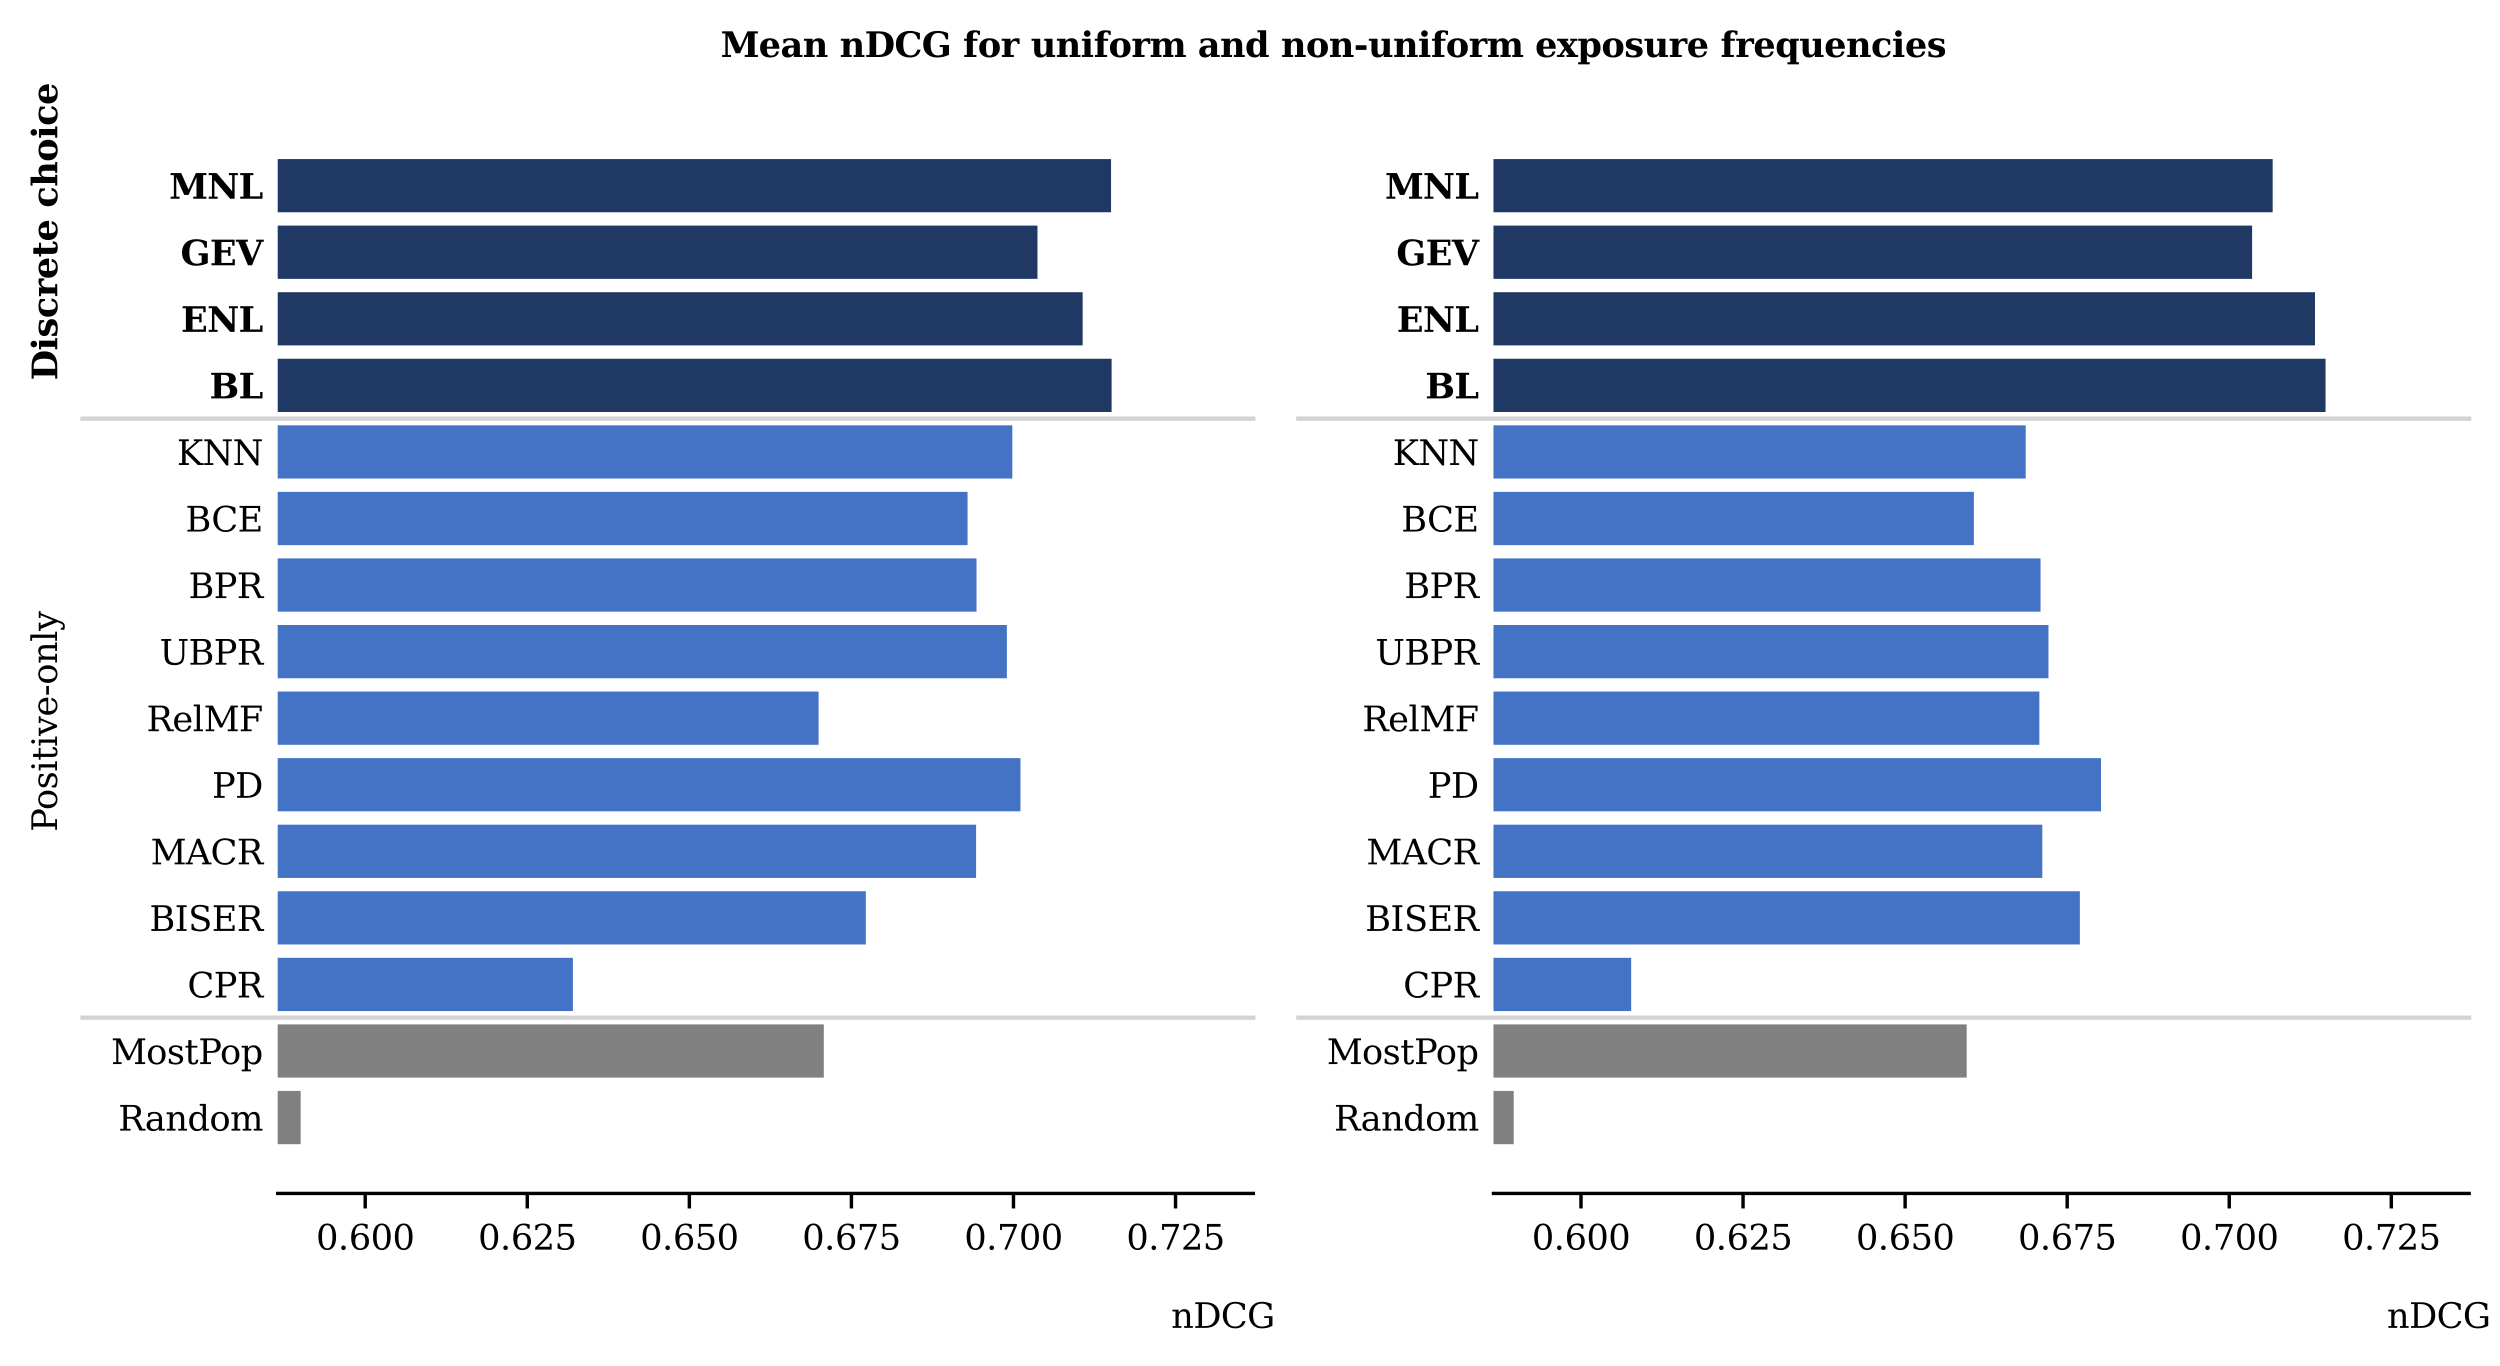 <?xml version="1.0" encoding="utf-8" standalone="no"?>
<!DOCTYPE svg PUBLIC "-//W3C//DTD SVG 1.1//EN"
  "http://www.w3.org/Graphics/SVG/1.1/DTD/svg11.dtd">
<svg xmlns:xlink="http://www.w3.org/1999/xlink" width="582.448pt" height="318.235pt" viewBox="0 0 582.448 318.235" xmlns="http://www.w3.org/2000/svg" version="1.1">
 <defs>
  <style type="text/css">*{stroke-linejoin: round; stroke-linecap: butt}</style>
 </defs>
 <g id="figure_1">
  <g id="patch_1">
   <path d="M 0 318.235 
L 582.448 318.235 
L 582.448 0 
L 0 0 
z
" style="fill: #ffffff"/>
  </g>
  <g id="axes_1">
   <g id="patch_2">
    <path d="M 64.698 278.045 
L 291.998 278.045 
L 291.998 25.579 
L 64.698 25.579 
z
" style="fill: #ffffff"/>
   </g>
   <g id="patch_3">
    <path d="M -821.092 266.57 
L 70.049 266.57 
L 70.049 254.163 
L -821.092 254.163 
z
" clip-path="url(#p5a0023f0c9)" style="fill: #808080"/>
   </g>
   <g id="patch_4">
    <path d="M -821.092 251.062 
L 191.929 251.062 
L 191.929 238.656 
L -821.092 238.656 
z
" clip-path="url(#p5a0023f0c9)" style="fill: #808080"/>
   </g>
   <g id="patch_5">
    <path d="M -821.092 235.554 
L 133.479 235.554 
L 133.479 223.148 
L -821.092 223.148 
z
" clip-path="url(#p5a0023f0c9)" style="fill: #4472c4"/>
   </g>
   <g id="patch_6">
    <path d="M -821.092 220.046 
L 201.722 220.046 
L 201.722 207.64 
L -821.092 207.64 
z
" clip-path="url(#p5a0023f0c9)" style="fill: #4472c4"/>
   </g>
   <g id="patch_7">
    <path d="M -821.092 204.539 
L 227.406 204.539 
L 227.406 192.132 
L -821.092 192.132 
z
" clip-path="url(#p5a0023f0c9)" style="fill: #4472c4"/>
   </g>
   <g id="patch_8">
    <path d="M -821.092 189.031 
L 237.746 189.031 
L 237.746 176.625 
L -821.092 176.625 
z
" clip-path="url(#p5a0023f0c9)" style="fill: #4472c4"/>
   </g>
   <g id="patch_9">
    <path d="M -821.092 173.523 
L 190.716 173.523 
L 190.716 161.117 
L -821.092 161.117 
z
" clip-path="url(#p5a0023f0c9)" style="fill: #4472c4"/>
   </g>
   <g id="patch_10">
    <path d="M -821.092 158.015 
L 234.578 158.015 
L 234.578 145.609 
L -821.092 145.609 
z
" clip-path="url(#p5a0023f0c9)" style="fill: #4472c4"/>
   </g>
   <g id="patch_11">
    <path d="M -821.092 142.507 
L 227.506 142.507 
L 227.506 130.101 
L -821.092 130.101 
z
" clip-path="url(#p5a0023f0c9)" style="fill: #4472c4"/>
   </g>
   <g id="patch_12">
    <path d="M -821.092 127 
L 225.422 127 
L 225.422 114.593 
L -821.092 114.593 
z
" clip-path="url(#p5a0023f0c9)" style="fill: #4472c4"/>
   </g>
   <g id="patch_13">
    <path d="M -821.092 111.492 
L 235.852 111.492 
L 235.852 99.086 
L -821.092 99.086 
z
" clip-path="url(#p5a0023f0c9)" style="fill: #4472c4"/>
   </g>
   <g id="patch_14">
    <path d="M -821.092 95.984 
L 258.982 95.984 
L 258.982 83.578 
L -821.092 83.578 
z
" clip-path="url(#p5a0023f0c9)" style="fill: #203864"/>
   </g>
   <g id="patch_15">
    <path d="M -821.092 80.476 
L 252.236 80.476 
L 252.236 68.07 
L -821.092 68.07 
z
" clip-path="url(#p5a0023f0c9)" style="fill: #203864"/>
   </g>
   <g id="patch_16">
    <path d="M -821.092 64.969 
L 241.709 64.969 
L 241.709 52.562 
L -821.092 52.562 
z
" clip-path="url(#p5a0023f0c9)" style="fill: #203864"/>
   </g>
   <g id="patch_17">
    <path d="M -821.092 49.461 
L 258.851 49.461 
L 258.851 37.055 
L -821.092 37.055 
z
" clip-path="url(#p5a0023f0c9)" style="fill: #203864"/>
   </g>
   <g id="matplotlib.axis_1">
    <g id="xtick_1">
     <g id="line2d_1">
      <defs>
       <path id="me01d5b0ebb" d="M 0 0 
L 0 3.5 
" style="stroke: #000000; stroke-width: 0.8"/>
      </defs>
      <g>
       <use xlink:href="#me01d5b0ebb" x="85.087" y="278.045" style="stroke: #000000; stroke-width: 0.8"/>
      </g>
     </g>
     <g id="text_1">
      <!-- 0.600 -->
      <g transform="translate(73.636 291.124) scale(0.08 -0.08)">
       <defs>
        <path id="DejaVuSerif-30" d="M 2034 219 
Q 2513 219 2750 744 
Q 2988 1269 2988 2328 
Q 2988 3391 2750 3916 
Q 2513 4441 2034 4441 
Q 1556 4441 1318 3916 
Q 1081 3391 1081 2328 
Q 1081 1269 1318 744 
Q 1556 219 2034 219 
z
M 2034 -91 
Q 1275 -91 848 546 
Q 422 1184 422 2328 
Q 422 3475 848 4112 
Q 1275 4750 2034 4750 
Q 2797 4750 3222 4112 
Q 3647 3475 3647 2328 
Q 3647 1184 3222 546 
Q 2797 -91 2034 -91 
z
" transform="scale(0.016)"/>
        <path id="DejaVuSerif-2e" d="M 603 325 
Q 603 500 722 622 
Q 841 744 1019 744 
Q 1191 744 1312 622 
Q 1434 500 1434 325 
Q 1434 153 1312 31 
Q 1191 -91 1019 -91 
Q 841 -91 722 29 
Q 603 150 603 325 
z
" transform="scale(0.016)"/>
        <path id="DejaVuSerif-36" d="M 2094 219 
Q 2534 219 2771 542 
Q 3009 866 3009 1472 
Q 3009 2078 2771 2401 
Q 2534 2725 2094 2725 
Q 1647 2725 1412 2412 
Q 1178 2100 1178 1509 
Q 1178 888 1415 553 
Q 1653 219 2094 219 
z
M 1075 2569 
Q 1288 2803 1556 2918 
Q 1825 3034 2163 3034 
Q 2859 3034 3264 2615 
Q 3669 2197 3669 1472 
Q 3669 763 3233 336 
Q 2797 -91 2069 -91 
Q 1278 -91 853 498 
Q 428 1088 428 2181 
Q 428 3406 931 4078 
Q 1434 4750 2350 4750 
Q 2597 4750 2869 4703 
Q 3141 4656 3425 4563 
L 3425 3794 
L 3072 3794 
Q 3034 4109 2831 4275 
Q 2628 4441 2284 4441 
Q 1678 4441 1381 3981 
Q 1084 3522 1075 2569 
z
" transform="scale(0.016)"/>
       </defs>
       <use xlink:href="#DejaVuSerif-30"/>
       <use xlink:href="#DejaVuSerif-2e" x="63.623"/>
       <use xlink:href="#DejaVuSerif-36" x="95.41"/>
       <use xlink:href="#DejaVuSerif-30" x="159.033"/>
       <use xlink:href="#DejaVuSerif-30" x="222.656"/>
      </g>
     </g>
    </g>
    <g id="xtick_2">
     <g id="line2d_2">
      <g>
       <use xlink:href="#me01d5b0ebb" x="122.845" y="278.045" style="stroke: #000000; stroke-width: 0.8"/>
      </g>
     </g>
     <g id="text_2">
      <!-- 0.625 -->
      <g transform="translate(111.393 291.124) scale(0.08 -0.08)">
       <defs>
        <path id="DejaVuSerif-32" d="M 819 3553 
L 469 3553 
L 469 4384 
Q 803 4563 1142 4656 
Q 1481 4750 1806 4750 
Q 2534 4750 2956 4397 
Q 3378 4044 3378 3438 
Q 3378 2753 2422 1800 
Q 2347 1728 2309 1691 
L 1131 513 
L 3078 513 
L 3078 1088 
L 3444 1088 
L 3444 0 
L 434 0 
L 434 341 
L 1850 1753 
Q 2319 2222 2519 2614 
Q 2719 3006 2719 3438 
Q 2719 3909 2473 4175 
Q 2228 4441 1797 4441 
Q 1350 4441 1106 4219 
Q 863 3997 819 3553 
z
" transform="scale(0.016)"/>
        <path id="DejaVuSerif-35" d="M 3219 4666 
L 3219 4153 
L 1081 4153 
L 1081 2816 
Q 1244 2928 1461 2984 
Q 1678 3041 1947 3041 
Q 2703 3041 3140 2622 
Q 3578 2203 3578 1478 
Q 3578 738 3136 323 
Q 2694 -91 1894 -91 
Q 1572 -91 1234 -12 
Q 897 66 544 225 
L 544 1131 
L 897 1131 
Q 925 688 1179 453 
Q 1434 219 1894 219 
Q 2388 219 2653 544 
Q 2919 869 2919 1478 
Q 2919 2084 2655 2407 
Q 2391 2731 1894 2731 
Q 1613 2731 1398 2631 
Q 1184 2531 1019 2322 
L 750 2322 
L 750 4666 
L 3219 4666 
z
" transform="scale(0.016)"/>
       </defs>
       <use xlink:href="#DejaVuSerif-30"/>
       <use xlink:href="#DejaVuSerif-2e" x="63.623"/>
       <use xlink:href="#DejaVuSerif-36" x="95.41"/>
       <use xlink:href="#DejaVuSerif-32" x="159.033"/>
       <use xlink:href="#DejaVuSerif-35" x="222.656"/>
      </g>
     </g>
    </g>
    <g id="xtick_3">
     <g id="line2d_3">
      <g>
       <use xlink:href="#me01d5b0ebb" x="160.602" y="278.045" style="stroke: #000000; stroke-width: 0.8"/>
      </g>
     </g>
     <g id="text_3">
      <!-- 0.650 -->
      <g transform="translate(149.151 291.124) scale(0.08 -0.08)">
       <use xlink:href="#DejaVuSerif-30"/>
       <use xlink:href="#DejaVuSerif-2e" x="63.623"/>
       <use xlink:href="#DejaVuSerif-36" x="95.41"/>
       <use xlink:href="#DejaVuSerif-35" x="159.033"/>
       <use xlink:href="#DejaVuSerif-30" x="222.656"/>
      </g>
     </g>
    </g>
    <g id="xtick_4">
     <g id="line2d_4">
      <g>
       <use xlink:href="#me01d5b0ebb" x="198.36" y="278.045" style="stroke: #000000; stroke-width: 0.8"/>
      </g>
     </g>
     <g id="text_4">
      <!-- 0.675 -->
      <g transform="translate(186.908 291.124) scale(0.08 -0.08)">
       <defs>
        <path id="DejaVuSerif-37" d="M 3609 4347 
L 1784 0 
L 1319 0 
L 3059 4153 
L 903 4153 
L 903 3578 
L 538 3578 
L 538 4666 
L 3609 4666 
L 3609 4347 
z
" transform="scale(0.016)"/>
       </defs>
       <use xlink:href="#DejaVuSerif-30"/>
       <use xlink:href="#DejaVuSerif-2e" x="63.623"/>
       <use xlink:href="#DejaVuSerif-36" x="95.41"/>
       <use xlink:href="#DejaVuSerif-37" x="159.033"/>
       <use xlink:href="#DejaVuSerif-35" x="222.656"/>
      </g>
     </g>
    </g>
    <g id="xtick_5">
     <g id="line2d_5">
      <g>
       <use xlink:href="#me01d5b0ebb" x="236.117" y="278.045" style="stroke: #000000; stroke-width: 0.8"/>
      </g>
     </g>
     <g id="text_5">
      <!-- 0.700 -->
      <g transform="translate(224.666 291.124) scale(0.08 -0.08)">
       <use xlink:href="#DejaVuSerif-30"/>
       <use xlink:href="#DejaVuSerif-2e" x="63.623"/>
       <use xlink:href="#DejaVuSerif-37" x="95.41"/>
       <use xlink:href="#DejaVuSerif-30" x="159.033"/>
       <use xlink:href="#DejaVuSerif-30" x="222.656"/>
      </g>
     </g>
    </g>
    <g id="xtick_6">
     <g id="line2d_6">
      <g>
       <use xlink:href="#me01d5b0ebb" x="273.875" y="278.045" style="stroke: #000000; stroke-width: 0.8"/>
      </g>
     </g>
     <g id="text_6">
      <!-- 0.725 -->
      <g transform="translate(262.423 291.124) scale(0.08 -0.08)">
       <use xlink:href="#DejaVuSerif-30"/>
       <use xlink:href="#DejaVuSerif-2e" x="63.623"/>
       <use xlink:href="#DejaVuSerif-37" x="95.41"/>
       <use xlink:href="#DejaVuSerif-32" x="159.033"/>
       <use xlink:href="#DejaVuSerif-35" x="222.656"/>
      </g>
     </g>
    </g>
    <g id="text_7">
     <!-- nDCG -->
     <g transform="translate(272.867 309.371) scale(0.08 -0.08)">
      <defs>
       <path id="DejaVuSerif-6e" d="M 263 0 
L 263 331 
L 781 331 
L 781 2988 
L 231 2988 
L 231 3322 
L 1356 3322 
L 1356 2731 
Q 1516 3069 1770 3241 
Q 2025 3413 2363 3413 
Q 2913 3413 3172 3097 
Q 3431 2781 3431 2113 
L 3431 331 
L 3944 331 
L 3944 0 
L 2356 0 
L 2356 331 
L 2853 331 
L 2853 1931 
Q 2853 2541 2703 2767 
Q 2553 2994 2175 2994 
Q 1775 2994 1565 2701 
Q 1356 2409 1356 1850 
L 1356 331 
L 1856 331 
L 1856 0 
L 263 0 
z
" transform="scale(0.016)"/>
       <path id="DejaVuSerif-44" d="M 1581 331 
L 2163 331 
Q 3072 331 3558 850 
Q 4044 1369 4044 2338 
Q 4044 3306 3559 3818 
Q 3075 4331 2163 4331 
L 1581 4331 
L 1581 331 
z
M 353 0 
L 353 331 
L 947 331 
L 947 4331 
L 353 4331 
L 353 4666 
L 2209 4666 
Q 3416 4666 4089 4050 
Q 4763 3434 4763 2338 
Q 4763 1238 4088 619 
Q 3413 0 2209 0 
L 353 0 
z
" transform="scale(0.016)"/>
       <path id="DejaVuSerif-43" d="M 4513 1234 
Q 4306 581 3820 245 
Q 3334 -91 2591 -91 
Q 2134 -91 1743 65 
Q 1353 222 1050 525 
Q 700 875 529 1320 
Q 359 1766 359 2328 
Q 359 3416 987 4083 
Q 1616 4750 2644 4750 
Q 3025 4750 3456 4650 
Q 3888 4550 4384 4347 
L 4384 3272 
L 4031 3272 
Q 3916 3859 3567 4137 
Q 3219 4416 2591 4416 
Q 1844 4416 1459 3886 
Q 1075 3356 1075 2328 
Q 1075 1303 1459 773 
Q 1844 244 2591 244 
Q 3113 244 3450 492 
Q 3788 741 3938 1234 
L 4513 1234 
z
" transform="scale(0.016)"/>
       <path id="DejaVuSerif-47" d="M 4097 3272 
Q 3988 3856 3641 4136 
Q 3294 4416 2675 4416 
Q 1869 4416 1472 3897 
Q 1075 3378 1075 2328 
Q 1075 1300 1484 772 
Q 1894 244 2688 244 
Q 3041 244 3362 331 
Q 3684 419 3975 594 
L 3975 1797 
L 3097 1797 
L 3097 2131 
L 4609 2131 
L 4609 391 
Q 4194 150 3714 29 
Q 3234 -91 2688 -91 
Q 1631 -91 995 570 
Q 359 1231 359 2328 
Q 359 3434 996 4092 
Q 1634 4750 2713 4750 
Q 3113 4750 3539 4658 
Q 3966 4566 4447 4378 
L 4447 3272 
L 4097 3272 
z
" transform="scale(0.016)"/>
      </defs>
      <use xlink:href="#DejaVuSerif-6e"/>
      <use xlink:href="#DejaVuSerif-44" x="64.404"/>
      <use xlink:href="#DejaVuSerif-43" x="144.58"/>
      <use xlink:href="#DejaVuSerif-47" x="221.094"/>
     </g>
    </g>
   </g>
   <g id="matplotlib.axis_2">
    <g id="ytick_1">
     <g id="line2d_7"/>
     <g id="text_8">
      <!-- Random -->
      <g transform="translate(27.548 263.406) scale(0.08 -0.08)">
       <defs>
        <path id="DejaVuSerif-52" d="M 3066 2316 
Q 3284 2256 3442 2114 
Q 3600 1972 3725 1716 
L 4403 331 
L 4972 331 
L 4972 0 
L 3872 0 
L 3144 1484 
Q 2934 1916 2759 2042 
Q 2584 2169 2278 2169 
L 1581 2169 
L 1581 331 
L 2241 331 
L 2241 0 
L 353 0 
L 353 331 
L 947 331 
L 947 4331 
L 353 4331 
L 353 4666 
L 2719 4666 
Q 3400 4666 3770 4341 
Q 4141 4016 4141 3419 
Q 4141 2938 3870 2661 
Q 3600 2384 3066 2316 
z
M 1581 2503 
L 2503 2503 
Q 2975 2503 3200 2726 
Q 3425 2950 3425 3419 
Q 3425 3888 3200 4109 
Q 2975 4331 2503 4331 
L 1581 4331 
L 1581 2503 
z
" transform="scale(0.016)"/>
        <path id="DejaVuSerif-61" d="M 2547 1044 
L 2547 1747 
L 1806 1747 
Q 1378 1747 1168 1562 
Q 959 1378 959 997 
Q 959 650 1171 447 
Q 1384 244 1747 244 
Q 2106 244 2326 466 
Q 2547 688 2547 1044 
z
M 3122 2075 
L 3122 331 
L 3634 331 
L 3634 0 
L 2547 0 
L 2547 359 
Q 2356 128 2106 18 
Q 1856 -91 1522 -91 
Q 969 -91 644 203 
Q 319 497 319 997 
Q 319 1513 691 1797 
Q 1063 2081 1741 2081 
L 2547 2081 
L 2547 2309 
Q 2547 2688 2317 2895 
Q 2088 3103 1672 3103 
Q 1328 3103 1125 2947 
Q 922 2791 872 2484 
L 575 2484 
L 575 3156 
Q 875 3284 1158 3348 
Q 1441 3413 1709 3413 
Q 2400 3413 2761 3070 
Q 3122 2728 3122 2075 
z
" transform="scale(0.016)"/>
        <path id="DejaVuSerif-64" d="M 3359 331 
L 3909 331 
L 3909 0 
L 2784 0 
L 2784 519 
Q 2616 206 2355 57 
Q 2094 -91 1709 -91 
Q 1097 -91 708 395 
Q 319 881 319 1663 
Q 319 2444 706 2928 
Q 1094 3413 1709 3413 
Q 2094 3413 2355 3264 
Q 2616 3116 2784 2803 
L 2784 4531 
L 2241 4531 
L 2241 4863 
L 3359 4863 
L 3359 331 
z
M 2784 1497 
L 2784 1825 
Q 2784 2422 2554 2737 
Q 2325 3053 1888 3053 
Q 1444 3053 1217 2703 
Q 991 2353 991 1663 
Q 991 975 1217 622 
Q 1444 269 1888 269 
Q 2325 269 2554 583 
Q 2784 897 2784 1497 
z
" transform="scale(0.016)"/>
        <path id="DejaVuSerif-6f" d="M 1925 219 
Q 2388 219 2623 584 
Q 2859 950 2859 1663 
Q 2859 2375 2623 2739 
Q 2388 3103 1925 3103 
Q 1463 3103 1227 2739 
Q 991 2375 991 1663 
Q 991 950 1228 584 
Q 1466 219 1925 219 
z
M 1925 -91 
Q 1200 -91 759 389 
Q 319 869 319 1663 
Q 319 2456 758 2934 
Q 1197 3413 1925 3413 
Q 2653 3413 3092 2934 
Q 3531 2456 3531 1663 
Q 3531 869 3092 389 
Q 2653 -91 1925 -91 
z
" transform="scale(0.016)"/>
        <path id="DejaVuSerif-6d" d="M 3316 2675 
Q 3481 3041 3739 3227 
Q 3997 3413 4341 3413 
Q 4863 3413 5119 3089 
Q 5375 2766 5375 2113 
L 5375 331 
L 5894 331 
L 5894 0 
L 4300 0 
L 4300 331 
L 4800 331 
L 4800 2047 
Q 4800 2556 4650 2772 
Q 4500 2988 4153 2988 
Q 3769 2988 3567 2697 
Q 3366 2406 3366 1850 
L 3366 331 
L 3866 331 
L 3866 0 
L 2291 0 
L 2291 331 
L 2791 331 
L 2791 2069 
Q 2791 2566 2641 2777 
Q 2491 2988 2144 2988 
Q 1759 2988 1557 2697 
Q 1356 2406 1356 1850 
L 1356 331 
L 1856 331 
L 1856 0 
L 263 0 
L 263 331 
L 781 331 
L 781 2994 
L 231 2994 
L 231 3322 
L 1356 3322 
L 1356 2731 
Q 1516 3063 1762 3238 
Q 2009 3413 2322 3413 
Q 2709 3413 2968 3220 
Q 3228 3028 3316 2675 
z
" transform="scale(0.016)"/>
       </defs>
       <use xlink:href="#DejaVuSerif-52"/>
       <use xlink:href="#DejaVuSerif-61" x="77.543"/>
       <use xlink:href="#DejaVuSerif-6e" x="137.162"/>
       <use xlink:href="#DejaVuSerif-64" x="201.566"/>
       <use xlink:href="#DejaVuSerif-6f" x="265.58"/>
       <use xlink:href="#DejaVuSerif-6d" x="325.785"/>
      </g>
     </g>
    </g>
    <g id="ytick_2">
     <g id="line2d_8"/>
     <g id="text_9">
      <!-- MostPop -->
      <g transform="translate(25.871 247.898) scale(0.08 -0.08)">
       <defs>
        <path id="DejaVuSerif-4d" d="M 353 0 
L 353 331 
L 947 331 
L 947 4331 
L 319 4331 
L 319 4666 
L 1678 4666 
L 3316 1344 
L 4953 4666 
L 6228 4666 
L 6228 4331 
L 5606 4331 
L 5606 331 
L 6203 331 
L 6203 0 
L 4378 0 
L 4378 331 
L 4972 331 
L 4972 3938 
L 3372 684 
L 2931 684 
L 1331 3938 
L 1331 331 
L 1925 331 
L 1925 0 
L 353 0 
z
" transform="scale(0.016)"/>
        <path id="DejaVuSerif-73" d="M 359 184 
L 359 959 
L 691 959 
Q 703 588 923 403 
Q 1144 219 1575 219 
Q 1963 219 2166 364 
Q 2369 509 2369 788 
Q 2369 1006 2220 1140 
Q 2072 1275 1594 1428 
L 1178 1569 
Q 750 1706 558 1912 
Q 366 2119 366 2438 
Q 366 2894 700 3153 
Q 1034 3413 1625 3413 
Q 1888 3413 2178 3344 
Q 2469 3275 2778 3144 
L 2778 2419 
L 2447 2419 
Q 2434 2741 2221 2922 
Q 2009 3103 1644 3103 
Q 1281 3103 1095 2975 
Q 909 2847 909 2591 
Q 909 2381 1050 2254 
Q 1191 2128 1613 1997 
L 2069 1856 
Q 2541 1709 2748 1489 
Q 2956 1269 2956 922 
Q 2956 450 2595 179 
Q 2234 -91 1600 -91 
Q 1278 -91 972 -22 
Q 666 47 359 184 
z
" transform="scale(0.016)"/>
        <path id="DejaVuSerif-74" d="M 691 2988 
L 184 2988 
L 184 3322 
L 691 3322 
L 691 4353 
L 1269 4353 
L 1269 3322 
L 2350 3322 
L 2350 2988 
L 1269 2988 
L 1269 878 
Q 1269 456 1350 337 
Q 1431 219 1650 219 
Q 1875 219 1978 351 
Q 2081 484 2088 781 
L 2522 781 
Q 2497 328 2275 118 
Q 2053 -91 1600 -91 
Q 1103 -91 897 129 
Q 691 350 691 878 
L 691 2988 
z
" transform="scale(0.016)"/>
        <path id="DejaVuSerif-50" d="M 1581 2375 
L 2406 2375 
Q 2872 2375 3115 2626 
Q 3359 2878 3359 3353 
Q 3359 3831 3115 4081 
Q 2872 4331 2406 4331 
L 1581 4331 
L 1581 2375 
z
M 353 0 
L 353 331 
L 947 331 
L 947 4331 
L 353 4331 
L 353 4666 
L 2559 4666 
Q 3259 4666 3668 4311 
Q 4078 3956 4078 3353 
Q 4078 2753 3668 2397 
Q 3259 2041 2559 2041 
L 1581 2041 
L 1581 331 
L 2303 331 
L 2303 0 
L 353 0 
z
" transform="scale(0.016)"/>
        <path id="DejaVuSerif-70" d="M 1313 1825 
L 1313 1497 
Q 1313 897 1542 583 
Q 1772 269 2209 269 
Q 2650 269 2876 622 
Q 3103 975 3103 1663 
Q 3103 2353 2876 2703 
Q 2650 3053 2209 3053 
Q 1772 3053 1542 2737 
Q 1313 2422 1313 1825 
z
M 738 2988 
L 184 2988 
L 184 3322 
L 1313 3322 
L 1313 2803 
Q 1481 3116 1742 3264 
Q 2003 3413 2388 3413 
Q 3000 3413 3387 2928 
Q 3775 2444 3775 1663 
Q 3775 881 3387 395 
Q 3000 -91 2388 -91 
Q 2003 -91 1742 57 
Q 1481 206 1313 519 
L 1313 -997 
L 1856 -997 
L 1856 -1331 
L 184 -1331 
L 184 -997 
L 738 -997 
L 738 2988 
z
" transform="scale(0.016)"/>
       </defs>
       <use xlink:href="#DejaVuSerif-4d"/>
       <use xlink:href="#DejaVuSerif-6f" x="102.393"/>
       <use xlink:href="#DejaVuSerif-73" x="162.598"/>
       <use xlink:href="#DejaVuSerif-74" x="213.916"/>
       <use xlink:href="#DejaVuSerif-50" x="254.102"/>
       <use xlink:href="#DejaVuSerif-6f" x="317.387"/>
       <use xlink:href="#DejaVuSerif-70" x="377.592"/>
      </g>
     </g>
    </g>
    <g id="ytick_3">
     <g id="line2d_9"/>
     <g id="text_10">
      <!-- CPR -->
      <g transform="translate(43.671 232.39) scale(0.08 -0.08)">
       <use xlink:href="#DejaVuSerif-43"/>
       <use xlink:href="#DejaVuSerif-50" x="76.514"/>
       <use xlink:href="#DejaVuSerif-52" x="143.799"/>
      </g>
     </g>
    </g>
    <g id="ytick_4">
     <g id="line2d_10"/>
     <g id="text_11">
      <!-- BISER -->
      <g transform="translate(34.816 216.883) scale(0.08 -0.08)">
       <defs>
        <path id="DejaVuSerif-42" d="M 1581 331 
L 2516 331 
Q 3078 331 3337 575 
Q 3597 819 3597 1350 
Q 3597 1878 3339 2120 
Q 3081 2363 2516 2363 
L 1581 2363 
L 1581 331 
z
M 1581 2694 
L 2375 2694 
Q 2888 2694 3123 2891 
Q 3359 3088 3359 3513 
Q 3359 3941 3123 4136 
Q 2888 4331 2375 4331 
L 1581 4331 
L 1581 2694 
z
M 353 0 
L 353 331 
L 947 331 
L 947 4331 
L 353 4331 
L 353 4666 
L 2656 4666 
Q 3363 4666 3720 4377 
Q 4078 4088 4078 3513 
Q 4078 3097 3829 2850 
Q 3581 2603 3103 2547 
Q 3697 2472 4005 2167 
Q 4313 1863 4313 1350 
Q 4313 656 3875 328 
Q 3438 0 2509 0 
L 353 0 
z
" transform="scale(0.016)"/>
        <path id="DejaVuSerif-49" d="M 1581 331 
L 2175 331 
L 2175 0 
L 353 0 
L 353 331 
L 947 331 
L 947 4331 
L 353 4331 
L 353 4666 
L 2175 4666 
L 2175 4331 
L 1581 4331 
L 1581 331 
z
" transform="scale(0.016)"/>
        <path id="DejaVuSerif-53" d="M 594 225 
L 594 1288 
L 953 1284 
Q 969 753 1261 498 
Q 1553 244 2150 244 
Q 2706 244 2998 464 
Q 3291 684 3291 1106 
Q 3291 1444 3114 1625 
Q 2938 1806 2369 1978 
L 1753 2163 
Q 1084 2366 811 2669 
Q 538 2972 538 3500 
Q 538 4094 959 4422 
Q 1381 4750 2144 4750 
Q 2469 4750 2856 4679 
Q 3244 4609 3681 4475 
L 3681 3481 
L 3328 3481 
Q 3275 3975 2998 4195 
Q 2722 4416 2156 4416 
Q 1663 4416 1405 4214 
Q 1147 4013 1147 3628 
Q 1147 3294 1340 3103 
Q 1534 2913 2163 2725 
L 2741 2553 
Q 3375 2363 3645 2067 
Q 3916 1772 3916 1275 
Q 3916 597 3481 253 
Q 3047 -91 2188 -91 
Q 1803 -91 1404 -12 
Q 1006 66 594 225 
z
" transform="scale(0.016)"/>
        <path id="DejaVuSerif-45" d="M 353 0 
L 353 331 
L 947 331 
L 947 4331 
L 353 4331 
L 353 4666 
L 4109 4666 
L 4109 3628 
L 3725 3628 
L 3725 4281 
L 1581 4281 
L 1581 2719 
L 3109 2719 
L 3109 3303 
L 3494 3303 
L 3494 1753 
L 3109 1753 
L 3109 2338 
L 1581 2338 
L 1581 384 
L 3775 384 
L 3775 1038 
L 4159 1038 
L 4159 0 
L 353 0 
z
" transform="scale(0.016)"/>
       </defs>
       <use xlink:href="#DejaVuSerif-42"/>
       <use xlink:href="#DejaVuSerif-49" x="73.486"/>
       <use xlink:href="#DejaVuSerif-53" x="112.988"/>
       <use xlink:href="#DejaVuSerif-45" x="181.494"/>
       <use xlink:href="#DejaVuSerif-52" x="254.492"/>
      </g>
     </g>
    </g>
    <g id="ytick_5">
     <g id="line2d_11"/>
     <g id="text_12">
      <!-- MACR -->
      <g transform="translate(35.084 201.375) scale(0.08 -0.08)">
       <defs>
        <path id="DejaVuSerif-41" d="M 1281 1691 
L 2994 1691 
L 2138 3909 
L 1281 1691 
z
M -38 0 
L -38 331 
L 372 331 
L 2034 4666 
L 2559 4666 
L 4225 331 
L 4684 331 
L 4684 0 
L 2988 0 
L 2988 331 
L 3506 331 
L 3116 1356 
L 1153 1356 
L 763 331 
L 1275 331 
L 1275 0 
L -38 0 
z
" transform="scale(0.016)"/>
       </defs>
       <use xlink:href="#DejaVuSerif-4d"/>
       <use xlink:href="#DejaVuSerif-41" x="102.393"/>
       <use xlink:href="#DejaVuSerif-43" x="174.609"/>
       <use xlink:href="#DejaVuSerif-52" x="251.123"/>
      </g>
     </g>
    </g>
    <g id="ytick_6">
     <g id="line2d_12"/>
     <g id="text_13">
      <!-- PD -->
      <g transform="translate(49.402 185.867) scale(0.08 -0.08)">
       <use xlink:href="#DejaVuSerif-50"/>
       <use xlink:href="#DejaVuSerif-44" x="67.285"/>
      </g>
     </g>
    </g>
    <g id="ytick_7">
     <g id="line2d_13"/>
     <g id="text_14">
      <!-- RelMF -->
      <g transform="translate(34.138 170.359) scale(0.08 -0.08)">
       <defs>
        <path id="DejaVuSerif-65" d="M 3469 1600 
L 991 1600 
L 991 1575 
Q 991 903 1244 561 
Q 1497 219 1991 219 
Q 2369 219 2611 417 
Q 2853 616 2950 1006 
L 3413 1006 
Q 3275 459 2904 184 
Q 2534 -91 1931 -91 
Q 1203 -91 761 389 
Q 319 869 319 1663 
Q 319 2450 753 2931 
Q 1188 3413 1894 3413 
Q 2647 3413 3050 2948 
Q 3453 2484 3469 1600 
z
M 2791 1931 
Q 2772 2513 2545 2808 
Q 2319 3103 1894 3103 
Q 1497 3103 1269 2806 
Q 1041 2509 991 1931 
L 2791 1931 
z
" transform="scale(0.016)"/>
        <path id="DejaVuSerif-6c" d="M 1313 331 
L 1856 331 
L 1856 0 
L 184 0 
L 184 331 
L 738 331 
L 738 4531 
L 184 4531 
L 184 4863 
L 1313 4863 
L 1313 331 
z
" transform="scale(0.016)"/>
        <path id="DejaVuSerif-46" d="M 353 0 
L 353 331 
L 947 331 
L 947 4331 
L 353 4331 
L 353 4666 
L 4172 4666 
L 4172 3628 
L 3788 3628 
L 3788 4281 
L 1581 4281 
L 1581 2719 
L 3175 2719 
L 3175 3303 
L 3559 3303 
L 3559 1753 
L 3175 1753 
L 3175 2338 
L 1581 2338 
L 1581 331 
L 2328 331 
L 2328 0 
L 353 0 
z
" transform="scale(0.016)"/>
       </defs>
       <use xlink:href="#DejaVuSerif-52"/>
       <use xlink:href="#DejaVuSerif-65" x="75.293"/>
       <use xlink:href="#DejaVuSerif-6c" x="134.473"/>
       <use xlink:href="#DejaVuSerif-4d" x="166.455"/>
       <use xlink:href="#DejaVuSerif-46" x="268.848"/>
      </g>
     </g>
    </g>
    <g id="ytick_8">
     <g id="line2d_14"/>
     <g id="text_15">
      <!-- UBPR -->
      <g transform="translate(37.171 154.851) scale(0.08 -0.08)">
       <defs>
        <path id="DejaVuSerif-55" d="M 897 4331 
L 300 4331 
L 300 4666 
L 2125 4666 
L 2125 4331 
L 1528 4331 
L 1528 1919 
Q 1528 1025 1820 672 
Q 2113 319 2828 319 
Q 3544 319 3836 672 
Q 4128 1025 4128 1919 
L 4128 4331 
L 3531 4331 
L 3531 4666 
L 5106 4666 
L 5106 4331 
L 4513 4331 
L 4513 1856 
Q 4513 791 4103 350 
Q 3694 -91 2713 -91 
Q 1731 -91 1314 353 
Q 897 797 897 1856 
L 897 4331 
z
" transform="scale(0.016)"/>
       </defs>
       <use xlink:href="#DejaVuSerif-55"/>
       <use xlink:href="#DejaVuSerif-42" x="84.277"/>
       <use xlink:href="#DejaVuSerif-50" x="157.764"/>
       <use xlink:href="#DejaVuSerif-52" x="225.049"/>
      </g>
     </g>
    </g>
    <g id="ytick_9">
     <g id="line2d_15"/>
     <g id="text_16">
      <!-- BPR -->
      <g transform="translate(43.913 139.344) scale(0.08 -0.08)">
       <use xlink:href="#DejaVuSerif-42"/>
       <use xlink:href="#DejaVuSerif-50" x="73.486"/>
       <use xlink:href="#DejaVuSerif-52" x="140.771"/>
      </g>
     </g>
    </g>
    <g id="ytick_10">
     <g id="line2d_16"/>
     <g id="text_17">
      <!-- BCE -->
      <g transform="translate(43.208 123.836) scale(0.08 -0.08)">
       <use xlink:href="#DejaVuSerif-42"/>
       <use xlink:href="#DejaVuSerif-43" x="75.361"/>
       <use xlink:href="#DejaVuSerif-45" x="151.875"/>
      </g>
     </g>
    </g>
    <g id="ytick_11">
     <g id="line2d_17"/>
     <g id="text_18">
      <!-- KNN -->
      <g transform="translate(41.222 108.328) scale(0.08 -0.08)">
       <defs>
        <path id="DejaVuSerif-4b" d="M 353 0 
L 353 331 
L 947 331 
L 947 4331 
L 353 4331 
L 353 4666 
L 2175 4666 
L 2175 4331 
L 1581 4331 
L 1581 2566 
L 3591 4331 
L 3084 4331 
L 3084 4666 
L 4634 4666 
L 4634 4331 
L 4109 4331 
L 2106 2572 
L 4347 331 
L 4878 331 
L 4878 0 
L 3794 0 
L 1581 2216 
L 1581 331 
L 2175 331 
L 2175 0 
L 353 0 
z
" transform="scale(0.016)"/>
        <path id="DejaVuSerif-4e" d="M 313 0 
L 313 331 
L 941 331 
L 941 4331 
L 313 4331 
L 313 4666 
L 1509 4666 
L 4306 984 
L 4306 4331 
L 3681 4331 
L 3681 4666 
L 5319 4666 
L 5319 4331 
L 4691 4331 
L 4691 -91 
L 4313 -91 
L 1325 3841 
L 1325 331 
L 1953 331 
L 1953 0 
L 313 0 
z
" transform="scale(0.016)"/>
       </defs>
       <use xlink:href="#DejaVuSerif-4b"/>
       <use xlink:href="#DejaVuSerif-4e" x="74.707"/>
       <use xlink:href="#DejaVuSerif-4e" x="162.207"/>
      </g>
     </g>
    </g>
    <g id="ytick_12">
     <g id="line2d_18"/>
     <g id="text_19">
      <!-- BL -->
      <g transform="translate(48.812 92.82) scale(0.08 -0.08)">
       <defs>
        <path id="DejaVuSerif-Bold-42" d="M 300 0 
L 300 378 
L 897 378 
L 897 4288 
L 300 4288 
L 300 4666 
L 3066 4666 
Q 3919 4666 4347 4378 
Q 4775 4091 4775 3513 
Q 4775 3097 4479 2853 
Q 4184 2609 3603 2547 
Q 4306 2481 4681 2172 
Q 5056 1863 5056 1350 
Q 5056 656 4532 328 
Q 4009 0 2894 0 
L 300 0 
z
M 2100 2719 
L 2509 2719 
Q 3047 2719 3306 2914 
Q 3566 3109 3566 3513 
Q 3566 3919 3314 4103 
Q 3063 4288 2509 4288 
L 2100 4288 
L 2100 2719 
z
M 2100 378 
L 2547 378 
Q 3144 378 3431 615 
Q 3719 853 3719 1350 
Q 3719 1850 3428 2097 
Q 3138 2344 2547 2344 
L 2100 2344 
L 2100 378 
z
" transform="scale(0.016)"/>
        <path id="DejaVuSerif-Bold-4c" d="M 300 0 
L 300 378 
L 897 378 
L 897 4288 
L 300 4288 
L 300 4666 
L 2700 4666 
L 2700 4288 
L 2100 4288 
L 2100 428 
L 3938 428 
L 3938 1166 
L 4359 1166 
L 4359 0 
L 300 0 
z
" transform="scale(0.016)"/>
       </defs>
       <use xlink:href="#DejaVuSerif-Bold-42"/>
       <use xlink:href="#DejaVuSerif-Bold-4c" x="84.521"/>
      </g>
     </g>
    </g>
    <g id="ytick_13">
     <g id="line2d_19"/>
     <g id="text_20">
      <!-- ENL -->
      <g transform="translate(42.163 77.313) scale(0.08 -0.08)">
       <defs>
        <path id="DejaVuSerif-Bold-45" d="M 300 0 
L 300 378 
L 897 378 
L 897 4288 
L 300 4288 
L 300 4666 
L 4494 4666 
L 4494 3566 
L 4063 3566 
L 4063 4238 
L 2100 4238 
L 2100 2741 
L 3322 2741 
L 3322 3334 
L 3750 3334 
L 3750 1722 
L 3322 1722 
L 3322 2316 
L 2100 2316 
L 2100 428 
L 4122 428 
L 4122 1100 
L 4550 1100 
L 4550 0 
L 300 0 
z
" transform="scale(0.016)"/>
        <path id="DejaVuSerif-Bold-4e" d="M 281 0 
L 281 378 
L 878 378 
L 878 4288 
L 281 4288 
L 281 4666 
L 1741 4666 
L 4556 1363 
L 4556 4288 
L 3963 4288 
L 3963 4666 
L 5594 4666 
L 5594 4288 
L 4997 4288 
L 4997 0 
L 4178 0 
L 1319 3372 
L 1319 378 
L 1913 378 
L 1913 0 
L 281 0 
z
" transform="scale(0.016)"/>
       </defs>
       <use xlink:href="#DejaVuSerif-Bold-45"/>
       <use xlink:href="#DejaVuSerif-Bold-4e" x="76.221"/>
       <use xlink:href="#DejaVuSerif-Bold-4c" x="167.627"/>
      </g>
     </g>
    </g>
    <g id="ytick_14">
     <g id="line2d_20"/>
     <g id="text_21">
      <!-- GEV -->
      <g transform="translate(42.061 61.805) scale(0.08 -0.08)">
       <defs>
        <path id="DejaVuSerif-Bold-47" d="M 4403 3200 
Q 4263 3819 3934 4095 
Q 3606 4372 3009 4372 
Q 2284 4372 1945 3880 
Q 1606 3388 1606 2328 
Q 1606 1278 1931 783 
Q 2256 288 2944 288 
Q 3206 288 3431 347 
Q 3656 406 3841 525 
L 3841 1806 
L 3278 1806 
L 3278 2181 
L 4959 2181 
L 4959 391 
Q 4434 147 3911 28 
Q 3388 -91 2841 -91 
Q 1641 -91 955 556 
Q 269 1203 269 2328 
Q 269 3456 955 4103 
Q 1641 4750 2841 4750 
Q 3341 4750 3825 4650 
Q 4309 4550 4800 4347 
L 4800 3200 
L 4403 3200 
z
" transform="scale(0.016)"/>
        <path id="DejaVuSerif-Bold-56" d="M 5056 4666 
L 5056 4288 
L 4666 4288 
L 2906 0 
L 2163 0 
L 403 4288 
L -38 4288 
L -38 4666 
L 2150 4666 
L 2150 4288 
L 1697 4288 
L 2956 1197 
L 4225 4288 
L 3669 4288 
L 3669 4666 
L 5056 4666 
z
" transform="scale(0.016)"/>
       </defs>
       <use xlink:href="#DejaVuSerif-Bold-47"/>
       <use xlink:href="#DejaVuSerif-Bold-45" x="85.4"/>
       <use xlink:href="#DejaVuSerif-Bold-56" x="161.621"/>
      </g>
     </g>
    </g>
    <g id="ytick_15">
     <g id="line2d_21"/>
     <g id="text_22">
      <!-- MNL -->
      <g transform="translate(39.406 46.297) scale(0.08 -0.08)">
       <defs>
        <path id="DejaVuSerif-Bold-4d" d="M 269 0 
L 269 378 
L 863 378 
L 863 4288 
L 269 4288 
L 269 4666 
L 2194 4666 
L 3525 1672 
L 4863 4666 
L 6784 4666 
L 6784 4288 
L 6188 4288 
L 6188 378 
L 6784 378 
L 6784 0 
L 4384 0 
L 4384 378 
L 4978 378 
L 4978 3938 
L 3531 684 
L 2741 684 
L 1300 3938 
L 1300 378 
L 1894 378 
L 1894 0 
L 269 0 
z
" transform="scale(0.016)"/>
       </defs>
       <use xlink:href="#DejaVuSerif-Bold-4d"/>
       <use xlink:href="#DejaVuSerif-Bold-4e" x="110.693"/>
       <use xlink:href="#DejaVuSerif-Bold-4c" x="202.1"/>
      </g>
     </g>
    </g>
   </g>
   <g id="patch_18">
    <path d="M 64.698 278.045 
L 291.998 278.045 
" style="fill: none; stroke: #000000; stroke-width: 0.8; stroke-linejoin: miter; stroke-linecap: square"/>
   </g>
  </g>
  <g id="axes_2">
   <g id="patch_19">
    <path d="M 347.948 278.045 
L 575.248 278.045 
L 575.248 25.579 
L 347.948 25.579 
z
" style="fill: #ffffff"/>
   </g>
   <g id="patch_20">
    <path d="M -537.842 266.57 
L 352.66 266.57 
L 352.66 254.163 
L -537.842 254.163 
z
" clip-path="url(#pd56744d348)" style="fill: #808080"/>
   </g>
   <g id="patch_21">
    <path d="M -537.842 251.062 
L 458.2 251.062 
L 458.2 238.656 
L -537.842 238.656 
z
" clip-path="url(#pd56744d348)" style="fill: #808080"/>
   </g>
   <g id="patch_22">
    <path d="M -537.842 235.554 
L 380.029 235.554 
L 380.029 223.148 
L -537.842 223.148 
z
" clip-path="url(#pd56744d348)" style="fill: #4472c4"/>
   </g>
   <g id="patch_23">
    <path d="M -537.842 220.046 
L 484.564 220.046 
L 484.564 207.64 
L -537.842 207.64 
z
" clip-path="url(#pd56744d348)" style="fill: #4472c4"/>
   </g>
   <g id="patch_24">
    <path d="M -537.842 204.539 
L 475.817 204.539 
L 475.817 192.132 
L -537.842 192.132 
z
" clip-path="url(#pd56744d348)" style="fill: #4472c4"/>
   </g>
   <g id="patch_25">
    <path d="M -537.842 189.031 
L 489.491 189.031 
L 489.491 176.625 
L -537.842 176.625 
z
" clip-path="url(#pd56744d348)" style="fill: #4472c4"/>
   </g>
   <g id="patch_26">
    <path d="M -537.842 173.523 
L 475.126 173.523 
L 475.126 161.117 
L -537.842 161.117 
z
" clip-path="url(#pd56744d348)" style="fill: #4472c4"/>
   </g>
   <g id="patch_27">
    <path d="M -537.842 158.015 
L 477.248 158.015 
L 477.248 145.609 
L -537.842 145.609 
z
" clip-path="url(#pd56744d348)" style="fill: #4472c4"/>
   </g>
   <g id="patch_28">
    <path d="M -537.842 142.507 
L 475.403 142.507 
L 475.403 130.101 
L -537.842 130.101 
z
" clip-path="url(#pd56744d348)" style="fill: #4472c4"/>
   </g>
   <g id="patch_29">
    <path d="M -537.842 127 
L 459.871 127 
L 459.871 114.593 
L -537.842 114.593 
z
" clip-path="url(#pd56744d348)" style="fill: #4472c4"/>
   </g>
   <g id="patch_30">
    <path d="M -537.842 111.492 
L 471.949 111.492 
L 471.949 99.086 
L -537.842 99.086 
z
" clip-path="url(#pd56744d348)" style="fill: #4472c4"/>
   </g>
   <g id="patch_31">
    <path d="M -537.842 95.984 
L 541.805 95.984 
L 541.805 83.578 
L -537.842 83.578 
z
" clip-path="url(#pd56744d348)" style="fill: #203864"/>
   </g>
   <g id="patch_32">
    <path d="M -537.842 80.476 
L 539.347 80.476 
L 539.347 68.07 
L -537.842 68.07 
z
" clip-path="url(#pd56744d348)" style="fill: #203864"/>
   </g>
   <g id="patch_33">
    <path d="M -537.842 64.969 
L 524.695 64.969 
L 524.695 52.562 
L -537.842 52.562 
z
" clip-path="url(#pd56744d348)" style="fill: #203864"/>
   </g>
   <g id="patch_34">
    <path d="M -537.842 49.461 
L 529.485 49.461 
L 529.485 37.055 
L -537.842 37.055 
z
" clip-path="url(#pd56744d348)" style="fill: #203864"/>
   </g>
   <g id="matplotlib.axis_3">
    <g id="xtick_7">
     <g id="line2d_22">
      <g>
       <use xlink:href="#me01d5b0ebb" x="368.337" y="278.045" style="stroke: #000000; stroke-width: 0.8"/>
      </g>
     </g>
     <g id="text_23">
      <!-- 0.600 -->
      <g transform="translate(356.886 291.124) scale(0.08 -0.08)">
       <use xlink:href="#DejaVuSerif-30"/>
       <use xlink:href="#DejaVuSerif-2e" x="63.623"/>
       <use xlink:href="#DejaVuSerif-36" x="95.41"/>
       <use xlink:href="#DejaVuSerif-30" x="159.033"/>
       <use xlink:href="#DejaVuSerif-30" x="222.656"/>
      </g>
     </g>
    </g>
    <g id="xtick_8">
     <g id="line2d_23">
      <g>
       <use xlink:href="#me01d5b0ebb" x="406.095" y="278.045" style="stroke: #000000; stroke-width: 0.8"/>
      </g>
     </g>
     <g id="text_24">
      <!-- 0.625 -->
      <g transform="translate(394.643 291.124) scale(0.08 -0.08)">
       <use xlink:href="#DejaVuSerif-30"/>
       <use xlink:href="#DejaVuSerif-2e" x="63.623"/>
       <use xlink:href="#DejaVuSerif-36" x="95.41"/>
       <use xlink:href="#DejaVuSerif-32" x="159.033"/>
       <use xlink:href="#DejaVuSerif-35" x="222.656"/>
      </g>
     </g>
    </g>
    <g id="xtick_9">
     <g id="line2d_24">
      <g>
       <use xlink:href="#me01d5b0ebb" x="443.852" y="278.045" style="stroke: #000000; stroke-width: 0.8"/>
      </g>
     </g>
     <g id="text_25">
      <!-- 0.650 -->
      <g transform="translate(432.401 291.124) scale(0.08 -0.08)">
       <use xlink:href="#DejaVuSerif-30"/>
       <use xlink:href="#DejaVuSerif-2e" x="63.623"/>
       <use xlink:href="#DejaVuSerif-36" x="95.41"/>
       <use xlink:href="#DejaVuSerif-35" x="159.033"/>
       <use xlink:href="#DejaVuSerif-30" x="222.656"/>
      </g>
     </g>
    </g>
    <g id="xtick_10">
     <g id="line2d_25">
      <g>
       <use xlink:href="#me01d5b0ebb" x="481.61" y="278.045" style="stroke: #000000; stroke-width: 0.8"/>
      </g>
     </g>
     <g id="text_26">
      <!-- 0.675 -->
      <g transform="translate(470.158 291.124) scale(0.08 -0.08)">
       <use xlink:href="#DejaVuSerif-30"/>
       <use xlink:href="#DejaVuSerif-2e" x="63.623"/>
       <use xlink:href="#DejaVuSerif-36" x="95.41"/>
       <use xlink:href="#DejaVuSerif-37" x="159.033"/>
       <use xlink:href="#DejaVuSerif-35" x="222.656"/>
      </g>
     </g>
    </g>
    <g id="xtick_11">
     <g id="line2d_26">
      <g>
       <use xlink:href="#me01d5b0ebb" x="519.367" y="278.045" style="stroke: #000000; stroke-width: 0.8"/>
      </g>
     </g>
     <g id="text_27">
      <!-- 0.700 -->
      <g transform="translate(507.916 291.124) scale(0.08 -0.08)">
       <use xlink:href="#DejaVuSerif-30"/>
       <use xlink:href="#DejaVuSerif-2e" x="63.623"/>
       <use xlink:href="#DejaVuSerif-37" x="95.41"/>
       <use xlink:href="#DejaVuSerif-30" x="159.033"/>
       <use xlink:href="#DejaVuSerif-30" x="222.656"/>
      </g>
     </g>
    </g>
    <g id="xtick_12">
     <g id="line2d_27">
      <g>
       <use xlink:href="#me01d5b0ebb" x="557.125" y="278.045" style="stroke: #000000; stroke-width: 0.8"/>
      </g>
     </g>
     <g id="text_28">
      <!-- 0.725 -->
      <g transform="translate(545.673 291.124) scale(0.08 -0.08)">
       <use xlink:href="#DejaVuSerif-30"/>
       <use xlink:href="#DejaVuSerif-2e" x="63.623"/>
       <use xlink:href="#DejaVuSerif-37" x="95.41"/>
       <use xlink:href="#DejaVuSerif-32" x="159.033"/>
       <use xlink:href="#DejaVuSerif-35" x="222.656"/>
      </g>
     </g>
    </g>
    <g id="text_29">
     <!-- nDCG -->
     <g transform="translate(556.117 309.371) scale(0.08 -0.08)">
      <use xlink:href="#DejaVuSerif-6e"/>
      <use xlink:href="#DejaVuSerif-44" x="64.404"/>
      <use xlink:href="#DejaVuSerif-43" x="144.58"/>
      <use xlink:href="#DejaVuSerif-47" x="221.094"/>
     </g>
    </g>
   </g>
   <g id="matplotlib.axis_4">
    <g id="ytick_16">
     <g id="line2d_28"/>
     <g id="text_30">
      <!-- Random -->
      <g transform="translate(310.798 263.406) scale(0.08 -0.08)">
       <use xlink:href="#DejaVuSerif-52"/>
       <use xlink:href="#DejaVuSerif-61" x="77.543"/>
       <use xlink:href="#DejaVuSerif-6e" x="137.162"/>
       <use xlink:href="#DejaVuSerif-64" x="201.566"/>
       <use xlink:href="#DejaVuSerif-6f" x="265.58"/>
       <use xlink:href="#DejaVuSerif-6d" x="325.785"/>
      </g>
     </g>
    </g>
    <g id="ytick_17">
     <g id="line2d_29"/>
     <g id="text_31">
      <!-- MostPop -->
      <g transform="translate(309.121 247.898) scale(0.08 -0.08)">
       <use xlink:href="#DejaVuSerif-4d"/>
       <use xlink:href="#DejaVuSerif-6f" x="102.393"/>
       <use xlink:href="#DejaVuSerif-73" x="162.598"/>
       <use xlink:href="#DejaVuSerif-74" x="213.916"/>
       <use xlink:href="#DejaVuSerif-50" x="254.102"/>
       <use xlink:href="#DejaVuSerif-6f" x="317.387"/>
       <use xlink:href="#DejaVuSerif-70" x="377.592"/>
      </g>
     </g>
    </g>
    <g id="ytick_18">
     <g id="line2d_30"/>
     <g id="text_32">
      <!-- CPR -->
      <g transform="translate(326.921 232.39) scale(0.08 -0.08)">
       <use xlink:href="#DejaVuSerif-43"/>
       <use xlink:href="#DejaVuSerif-50" x="76.514"/>
       <use xlink:href="#DejaVuSerif-52" x="143.799"/>
      </g>
     </g>
    </g>
    <g id="ytick_19">
     <g id="line2d_31"/>
     <g id="text_33">
      <!-- BISER -->
      <g transform="translate(318.066 216.883) scale(0.08 -0.08)">
       <use xlink:href="#DejaVuSerif-42"/>
       <use xlink:href="#DejaVuSerif-49" x="73.486"/>
       <use xlink:href="#DejaVuSerif-53" x="112.988"/>
       <use xlink:href="#DejaVuSerif-45" x="181.494"/>
       <use xlink:href="#DejaVuSerif-52" x="254.492"/>
      </g>
     </g>
    </g>
    <g id="ytick_20">
     <g id="line2d_32"/>
     <g id="text_34">
      <!-- MACR -->
      <g transform="translate(318.334 201.375) scale(0.08 -0.08)">
       <use xlink:href="#DejaVuSerif-4d"/>
       <use xlink:href="#DejaVuSerif-41" x="102.393"/>
       <use xlink:href="#DejaVuSerif-43" x="174.609"/>
       <use xlink:href="#DejaVuSerif-52" x="251.123"/>
      </g>
     </g>
    </g>
    <g id="ytick_21">
     <g id="line2d_33"/>
     <g id="text_35">
      <!-- PD -->
      <g transform="translate(332.652 185.867) scale(0.08 -0.08)">
       <use xlink:href="#DejaVuSerif-50"/>
       <use xlink:href="#DejaVuSerif-44" x="67.285"/>
      </g>
     </g>
    </g>
    <g id="ytick_22">
     <g id="line2d_34"/>
     <g id="text_36">
      <!-- RelMF -->
      <g transform="translate(317.388 170.359) scale(0.08 -0.08)">
       <use xlink:href="#DejaVuSerif-52"/>
       <use xlink:href="#DejaVuSerif-65" x="75.293"/>
       <use xlink:href="#DejaVuSerif-6c" x="134.473"/>
       <use xlink:href="#DejaVuSerif-4d" x="166.455"/>
       <use xlink:href="#DejaVuSerif-46" x="268.848"/>
      </g>
     </g>
    </g>
    <g id="ytick_23">
     <g id="line2d_35"/>
     <g id="text_37">
      <!-- UBPR -->
      <g transform="translate(320.421 154.851) scale(0.08 -0.08)">
       <use xlink:href="#DejaVuSerif-55"/>
       <use xlink:href="#DejaVuSerif-42" x="84.277"/>
       <use xlink:href="#DejaVuSerif-50" x="157.764"/>
       <use xlink:href="#DejaVuSerif-52" x="225.049"/>
      </g>
     </g>
    </g>
    <g id="ytick_24">
     <g id="line2d_36"/>
     <g id="text_38">
      <!-- BPR -->
      <g transform="translate(327.163 139.344) scale(0.08 -0.08)">
       <use xlink:href="#DejaVuSerif-42"/>
       <use xlink:href="#DejaVuSerif-50" x="73.486"/>
       <use xlink:href="#DejaVuSerif-52" x="140.771"/>
      </g>
     </g>
    </g>
    <g id="ytick_25">
     <g id="line2d_37"/>
     <g id="text_39">
      <!-- BCE -->
      <g transform="translate(326.458 123.836) scale(0.08 -0.08)">
       <use xlink:href="#DejaVuSerif-42"/>
       <use xlink:href="#DejaVuSerif-43" x="75.361"/>
       <use xlink:href="#DejaVuSerif-45" x="151.875"/>
      </g>
     </g>
    </g>
    <g id="ytick_26">
     <g id="line2d_38"/>
     <g id="text_40">
      <!-- KNN -->
      <g transform="translate(324.472 108.328) scale(0.08 -0.08)">
       <use xlink:href="#DejaVuSerif-4b"/>
       <use xlink:href="#DejaVuSerif-4e" x="74.707"/>
       <use xlink:href="#DejaVuSerif-4e" x="162.207"/>
      </g>
     </g>
    </g>
    <g id="ytick_27">
     <g id="line2d_39"/>
     <g id="text_41">
      <!-- BL -->
      <g transform="translate(332.062 92.82) scale(0.08 -0.08)">
       <use xlink:href="#DejaVuSerif-Bold-42"/>
       <use xlink:href="#DejaVuSerif-Bold-4c" x="84.521"/>
      </g>
     </g>
    </g>
    <g id="ytick_28">
     <g id="line2d_40"/>
     <g id="text_42">
      <!-- ENL -->
      <g transform="translate(325.413 77.313) scale(0.08 -0.08)">
       <use xlink:href="#DejaVuSerif-Bold-45"/>
       <use xlink:href="#DejaVuSerif-Bold-4e" x="76.221"/>
       <use xlink:href="#DejaVuSerif-Bold-4c" x="167.627"/>
      </g>
     </g>
    </g>
    <g id="ytick_29">
     <g id="line2d_41"/>
     <g id="text_43">
      <!-- GEV -->
      <g transform="translate(325.311 61.805) scale(0.08 -0.08)">
       <use xlink:href="#DejaVuSerif-Bold-47"/>
       <use xlink:href="#DejaVuSerif-Bold-45" x="85.4"/>
       <use xlink:href="#DejaVuSerif-Bold-56" x="161.621"/>
      </g>
     </g>
    </g>
    <g id="ytick_30">
     <g id="line2d_42"/>
     <g id="text_44">
      <!-- MNL -->
      <g transform="translate(322.656 46.297) scale(0.08 -0.08)">
       <use xlink:href="#DejaVuSerif-Bold-4d"/>
       <use xlink:href="#DejaVuSerif-Bold-4e" x="110.693"/>
       <use xlink:href="#DejaVuSerif-Bold-4c" x="202.1"/>
      </g>
     </g>
    </g>
   </g>
   <g id="patch_35">
    <path d="M 347.948 278.045 
L 575.248 278.045 
" style="fill: none; stroke: #000000; stroke-width: 0.8; stroke-linejoin: miter; stroke-linecap: square"/>
   </g>
  </g>
  <g id="line2d_43">
   <path d="M 19.238 237.105 
L 291.998 237.105 
" style="fill: none; stroke: #d3d3d3; stroke-linecap: square"/>
  </g>
  <g id="line2d_44">
   <path d="M 19.238 97.535 
L 291.998 97.535 
" style="fill: none; stroke: #d3d3d3; stroke-linecap: square"/>
  </g>
  <g id="line2d_45">
   <path d="M 302.488 237.105 
L 575.248 237.105 
" style="fill: none; stroke: #d3d3d3; stroke-linecap: square"/>
  </g>
  <g id="line2d_46">
   <path d="M 302.488 97.535 
L 575.248 97.535 
" style="fill: none; stroke: #d3d3d3; stroke-linecap: square"/>
  </g>
  <g id="text_45">
   <!-- Mean nDCG for uniform and non-uniform exposure frequencies -->
   <g transform="translate(167.894 13.279) scale(0.08 -0.08)">
    <defs>
     <path id="DejaVuSerif-Bold-65" d="M 2566 1875 
Q 2566 2531 2444 2795 
Q 2322 3059 2028 3059 
Q 1744 3059 1620 2800 
Q 1497 2541 1497 1931 
L 1497 1875 
L 2566 1875 
z
M 3781 1503 
L 1497 1503 
L 1497 1478 
Q 1497 834 1690 548 
Q 1884 263 2316 263 
Q 2675 263 2897 453 
Q 3119 644 3181 1006 
L 3700 1006 
Q 3566 441 3166 175 
Q 2766 -91 2047 -91 
Q 1184 -91 723 364 
Q 263 819 263 1663 
Q 263 2488 734 2950 
Q 1206 3413 2047 3413 
Q 2872 3413 3312 2927 
Q 3753 2441 3781 1503 
z
" transform="scale(0.016)"/>
     <path id="DejaVuSerif-Bold-61" d="M 3525 2041 
L 3525 378 
L 4000 378 
L 4000 0 
L 2419 0 
L 2419 422 
Q 2200 159 1931 34 
Q 1663 -91 1319 -91 
Q 809 -91 536 182 
Q 263 456 263 966 
Q 263 1525 655 1803 
Q 1047 2081 1838 2081 
L 2419 2081 
L 2419 2278 
Q 2419 2681 2228 2873 
Q 2038 3066 1638 3066 
Q 1306 3066 1126 2930 
Q 947 2794 872 2484 
L 519 2484 
L 519 3200 
Q 816 3306 1134 3359 
Q 1453 3413 1806 3413 
Q 2697 3413 3111 3081 
Q 3525 2750 3525 2041 
z
M 2419 1044 
L 2419 1709 
L 2003 1709 
Q 1694 1709 1528 1540 
Q 1363 1372 1363 1056 
Q 1363 741 1483 584 
Q 1603 428 1850 428 
Q 2106 428 2262 597 
Q 2419 766 2419 1044 
z
" transform="scale(0.016)"/>
     <path id="DejaVuSerif-Bold-6e" d="M 219 0 
L 219 378 
L 691 378 
L 691 2944 
L 219 2944 
L 219 3322 
L 1797 3322 
L 1797 2853 
Q 1997 3150 2253 3281 
Q 2509 3413 2900 3413 
Q 3459 3413 3745 3083 
Q 4031 2753 4031 2113 
L 4031 378 
L 4506 378 
L 4506 0 
L 2522 0 
L 2522 378 
L 2925 378 
L 2925 2144 
Q 2925 2566 2817 2730 
Q 2709 2894 2444 2894 
Q 2109 2894 1953 2648 
Q 1797 2403 1797 1869 
L 1797 378 
L 2203 378 
L 2203 0 
L 219 0 
z
" transform="scale(0.016)"/>
     <path id="DejaVuSerif-Bold-20" transform="scale(0.016)"/>
     <path id="DejaVuSerif-Bold-44" d="M 2100 378 
L 2534 378 
Q 3266 378 3605 847 
Q 3944 1316 3944 2338 
Q 3944 3353 3606 3820 
Q 3269 4288 2534 4288 
L 2100 4288 
L 2100 378 
z
M 300 0 
L 300 378 
L 897 378 
L 897 4288 
L 300 4288 
L 300 4666 
L 2694 4666 
Q 3950 4666 4615 4066 
Q 5281 3466 5281 2338 
Q 5281 1203 4614 601 
Q 3947 0 2694 0 
L 300 0 
z
" transform="scale(0.016)"/>
     <path id="DejaVuSerif-Bold-43" d="M 4769 1331 
Q 4584 609 4106 259 
Q 3628 -91 2822 -91 
Q 1641 -91 955 561 
Q 269 1213 269 2328 
Q 269 3447 955 4098 
Q 1641 4750 2822 4750 
Q 3238 4750 3688 4650 
Q 4138 4550 4641 4347 
L 4641 3200 
L 4244 3200 
Q 4122 3788 3800 4080 
Q 3478 4372 2950 4372 
Q 2269 4372 1937 3870 
Q 1606 3369 1606 2328 
Q 1606 1288 1937 788 
Q 2269 288 2956 288 
Q 3422 288 3717 547 
Q 4013 806 4147 1331 
L 4769 1331 
z
" transform="scale(0.016)"/>
     <path id="DejaVuSerif-Bold-66" d="M 3097 4031 
L 2747 4031 
Q 2722 4275 2605 4394 
Q 2488 4513 2272 4513 
Q 2022 4513 1909 4333 
Q 1797 4153 1797 3750 
L 1797 3322 
L 2631 3322 
L 2631 2944 
L 1797 2944 
L 1797 378 
L 2438 378 
L 2438 0 
L 219 0 
L 219 378 
L 691 378 
L 691 2944 
L 197 2944 
L 197 3322 
L 691 3322 
L 691 3738 
Q 691 4291 1044 4577 
Q 1397 4863 2081 4863 
Q 2347 4863 2600 4833 
Q 2853 4803 3097 4744 
L 3097 4031 
z
" transform="scale(0.016)"/>
     <path id="DejaVuSerif-Bold-6f" d="M 2138 263 
Q 2488 263 2630 563 
Q 2772 863 2772 1663 
Q 2772 2463 2631 2761 
Q 2491 3059 2138 3059 
Q 1784 3059 1640 2757 
Q 1497 2456 1497 1663 
Q 1497 869 1640 566 
Q 1784 263 2138 263 
z
M 2138 -91 
Q 1259 -91 761 376 
Q 263 844 263 1663 
Q 263 2484 761 2948 
Q 1259 3413 2138 3413 
Q 3019 3413 3516 2948 
Q 4013 2484 4013 1663 
Q 4013 844 3514 376 
Q 3016 -91 2138 -91 
z
" transform="scale(0.016)"/>
     <path id="DejaVuSerif-Bold-72" d="M 3438 3359 
L 3438 2369 
L 3084 2369 
Q 3066 2634 2941 2764 
Q 2816 2894 2578 2894 
Q 2216 2894 2006 2575 
Q 1797 2256 1797 1691 
L 1797 378 
L 2400 378 
L 2400 0 
L 219 0 
L 219 378 
L 691 378 
L 691 2944 
L 184 2944 
L 184 3322 
L 1797 3322 
L 1797 2731 
Q 1959 3078 2226 3245 
Q 2494 3413 2881 3413 
Q 2978 3413 3117 3398 
Q 3256 3384 3438 3359 
z
" transform="scale(0.016)"/>
     <path id="DejaVuSerif-Bold-75" d="M 3963 3322 
L 3963 378 
L 4434 378 
L 4434 0 
L 2853 0 
L 2853 469 
Q 2656 172 2400 40 
Q 2144 -91 1753 -91 
Q 1194 -91 908 239 
Q 622 569 622 1209 
L 622 2944 
L 147 2944 
L 147 3322 
L 1728 3322 
L 1728 1381 
Q 1728 763 1831 595 
Q 1934 428 2209 428 
Q 2544 428 2698 675 
Q 2853 922 2853 1459 
L 2853 2944 
L 2450 2944 
L 2450 3322 
L 3963 3322 
z
" transform="scale(0.016)"/>
     <path id="DejaVuSerif-Bold-69" d="M 588 4263 
Q 588 4516 763 4689 
Q 938 4863 1191 4863 
Q 1438 4863 1611 4689 
Q 1784 4516 1784 4263 
Q 1784 4016 1611 3842 
Q 1438 3669 1191 3669 
Q 938 3669 763 3841 
Q 588 4013 588 4263 
z
M 1797 378 
L 2272 378 
L 2272 0 
L 219 0 
L 219 378 
L 691 378 
L 691 2944 
L 219 2944 
L 219 3322 
L 1797 3322 
L 1797 378 
z
" transform="scale(0.016)"/>
     <path id="DejaVuSerif-Bold-6d" d="M 3884 2778 
Q 4116 3109 4384 3261 
Q 4653 3413 5013 3413 
Q 5584 3413 5867 3089 
Q 6150 2766 6150 2113 
L 6150 378 
L 6625 378 
L 6625 0 
L 4647 0 
L 4647 378 
L 5044 378 
L 5044 1947 
Q 5044 2569 4948 2731 
Q 4853 2894 4594 2894 
Q 4300 2894 4137 2667 
Q 3975 2441 3975 2022 
L 3975 378 
L 4372 378 
L 4372 0 
L 2472 0 
L 2472 378 
L 2869 378 
L 2869 1947 
Q 2869 2569 2772 2731 
Q 2675 2894 2419 2894 
Q 2122 2894 1959 2667 
Q 1797 2441 1797 2022 
L 1797 378 
L 2194 378 
L 2194 0 
L 219 0 
L 219 378 
L 691 378 
L 691 2944 
L 219 2944 
L 219 3322 
L 1797 3322 
L 1797 2853 
Q 1991 3144 2241 3278 
Q 2491 3413 2834 3413 
Q 3241 3413 3494 3258 
Q 3747 3103 3884 2778 
z
" transform="scale(0.016)"/>
     <path id="DejaVuSerif-Bold-64" d="M 2747 1497 
L 2747 1825 
Q 2747 2406 2597 2665 
Q 2447 2925 2119 2925 
Q 1775 2925 1636 2651 
Q 1497 2378 1497 1663 
Q 1497 947 1637 672 
Q 1778 397 2119 397 
Q 2447 397 2597 656 
Q 2747 916 2747 1497 
z
M 3853 378 
L 4325 378 
L 4325 0 
L 2747 0 
L 2747 422 
Q 2606 163 2367 36 
Q 2128 -91 1778 -91 
Q 1072 -91 667 378 
Q 263 847 263 1663 
Q 263 2481 667 2947 
Q 1072 3413 1778 3413 
Q 2128 3413 2367 3286 
Q 2606 3159 2747 2900 
L 2747 4488 
L 2272 4488 
L 2272 4863 
L 3853 4863 
L 3853 378 
z
" transform="scale(0.016)"/>
     <path id="DejaVuSerif-Bold-2d" d="M 347 2138 
L 2309 2138 
L 2309 1294 
L 347 1294 
L 347 2138 
z
" transform="scale(0.016)"/>
     <path id="DejaVuSerif-Bold-78" d="M 2247 2119 
L 2834 2944 
L 2425 2944 
L 2425 3322 
L 3719 3322 
L 3719 2944 
L 3278 2944 
L 2431 1759 
L 3419 378 
L 3859 378 
L 3859 0 
L 1747 0 
L 1747 378 
L 2175 378 
L 1550 1253 
L 922 378 
L 1369 378 
L 1369 0 
L 0 0 
L 0 378 
L 475 378 
L 1356 1619 
L 403 2944 
L 31 2944 
L 31 3322 
L 2059 3322 
L 2059 2944 
L 1656 2944 
L 2247 2119 
z
" transform="scale(0.016)"/>
     <path id="DejaVuSerif-Bold-70" d="M 1728 1825 
L 1728 1497 
Q 1728 916 1876 656 
Q 2025 397 2356 397 
Q 2697 397 2836 672 
Q 2975 947 2975 1663 
Q 2975 2378 2836 2651 
Q 2697 2925 2356 2925 
Q 2025 2925 1876 2665 
Q 1728 2406 1728 1825 
z
M 622 2944 
L 147 2944 
L 147 3322 
L 1728 3322 
L 1728 2900 
Q 1869 3159 2106 3286 
Q 2344 3413 2694 3413 
Q 3403 3413 3811 2945 
Q 4219 2478 4219 1663 
Q 4219 847 3811 378 
Q 3403 -91 2694 -91 
Q 2344 -91 2106 36 
Q 1869 163 1728 422 
L 1728 -953 
L 2241 -953 
L 2241 -1331 
L 147 -1331 
L 147 -953 
L 622 -953 
L 622 2944 
z
" transform="scale(0.016)"/>
     <path id="DejaVuSerif-Bold-73" d="M 300 97 
L 300 1025 
L 653 1025 
Q 697 653 931 458 
Q 1166 263 1569 263 
Q 1906 263 2086 380 
Q 2266 497 2266 716 
Q 2266 916 2152 1025 
Q 2038 1134 1709 1216 
L 1253 1331 
Q 738 1459 506 1698 
Q 275 1938 275 2344 
Q 275 2884 650 3148 
Q 1025 3413 1806 3413 
Q 2100 3413 2433 3364 
Q 2766 3316 3169 3213 
L 3169 2375 
L 2816 2375 
Q 2788 2716 2573 2887 
Q 2359 3059 1959 3059 
Q 1622 3059 1448 2951 
Q 1275 2844 1275 2638 
Q 1275 2469 1375 2372 
Q 1475 2275 1734 2209 
L 2188 2094 
Q 2841 1928 3091 1684 
Q 3341 1441 3341 1006 
Q 3341 444 2939 176 
Q 2538 -91 1691 -91 
Q 1381 -91 1034 -44 
Q 688 3 300 97 
z
" transform="scale(0.016)"/>
     <path id="DejaVuSerif-Bold-71" d="M 3853 2944 
L 3853 -953 
L 4325 -953 
L 4325 -1331 
L 2234 -1331 
L 2234 -953 
L 2747 -953 
L 2747 422 
Q 2606 163 2367 36 
Q 2128 -91 1778 -91 
Q 1072 -91 667 378 
Q 263 847 263 1663 
Q 263 2481 667 2947 
Q 1072 3413 1778 3413 
Q 2128 3413 2367 3286 
Q 2606 3159 2747 2900 
L 2747 3322 
L 4325 3322 
L 4325 2944 
L 3853 2944 
z
M 2747 1825 
Q 2747 2406 2597 2665 
Q 2447 2925 2119 2925 
Q 1775 2925 1636 2651 
Q 1497 2378 1497 1663 
Q 1497 947 1637 672 
Q 1778 397 2119 397 
Q 2447 397 2597 656 
Q 2747 916 2747 1497 
L 2747 1825 
z
" transform="scale(0.016)"/>
     <path id="DejaVuSerif-Bold-63" d="M 3609 1038 
Q 3491 469 3123 189 
Q 2756 -91 2125 -91 
Q 1238 -91 750 368 
Q 263 828 263 1663 
Q 263 2488 744 2950 
Q 1225 3413 2081 3413 
Q 2428 3413 2781 3347 
Q 3134 3281 3500 3150 
L 3500 2228 
L 3150 2228 
Q 3100 2650 2903 2854 
Q 2706 3059 2350 3059 
Q 1888 3059 1692 2746 
Q 1497 2434 1497 1663 
Q 1497 909 1687 586 
Q 1878 263 2309 263 
Q 2644 263 2845 463 
Q 3047 663 3091 1038 
L 3609 1038 
z
" transform="scale(0.016)"/>
    </defs>
    <use xlink:href="#DejaVuSerif-Bold-4d"/>
    <use xlink:href="#DejaVuSerif-Bold-65" x="110.693"/>
    <use xlink:href="#DejaVuSerif-Bold-61" x="174.316"/>
    <use xlink:href="#DejaVuSerif-Bold-6e" x="239.111"/>
    <use xlink:href="#DejaVuSerif-Bold-20" x="311.816"/>
    <use xlink:href="#DejaVuSerif-Bold-6e" x="346.631"/>
    <use xlink:href="#DejaVuSerif-Bold-44" x="419.336"/>
    <use xlink:href="#DejaVuSerif-Bold-43" x="506.055"/>
    <use xlink:href="#DejaVuSerif-Bold-47" x="585.645"/>
    <use xlink:href="#DejaVuSerif-Bold-20" x="671.045"/>
    <use xlink:href="#DejaVuSerif-Bold-66" x="705.859"/>
    <use xlink:href="#DejaVuSerif-Bold-6f" x="748.877"/>
    <use xlink:href="#DejaVuSerif-Bold-72" x="815.576"/>
    <use xlink:href="#DejaVuSerif-Bold-20" x="868.262"/>
    <use xlink:href="#DejaVuSerif-Bold-75" x="903.076"/>
    <use xlink:href="#DejaVuSerif-Bold-6e" x="975.781"/>
    <use xlink:href="#DejaVuSerif-Bold-69" x="1048.486"/>
    <use xlink:href="#DejaVuSerif-Bold-66" x="1086.475"/>
    <use xlink:href="#DejaVuSerif-Bold-6f" x="1129.492"/>
    <use xlink:href="#DejaVuSerif-Bold-72" x="1196.191"/>
    <use xlink:href="#DejaVuSerif-Bold-6d" x="1248.877"/>
    <use xlink:href="#DejaVuSerif-Bold-20" x="1354.688"/>
    <use xlink:href="#DejaVuSerif-Bold-61" x="1389.502"/>
    <use xlink:href="#DejaVuSerif-Bold-6e" x="1454.297"/>
    <use xlink:href="#DejaVuSerif-Bold-64" x="1527.002"/>
    <use xlink:href="#DejaVuSerif-Bold-20" x="1596.924"/>
    <use xlink:href="#DejaVuSerif-Bold-6e" x="1631.738"/>
    <use xlink:href="#DejaVuSerif-Bold-6f" x="1704.443"/>
    <use xlink:href="#DejaVuSerif-Bold-6e" x="1771.143"/>
    <use xlink:href="#DejaVuSerif-Bold-2d" x="1843.848"/>
    <use xlink:href="#DejaVuSerif-Bold-75" x="1885.352"/>
    <use xlink:href="#DejaVuSerif-Bold-6e" x="1958.057"/>
    <use xlink:href="#DejaVuSerif-Bold-69" x="2030.762"/>
    <use xlink:href="#DejaVuSerif-Bold-66" x="2068.75"/>
    <use xlink:href="#DejaVuSerif-Bold-6f" x="2111.768"/>
    <use xlink:href="#DejaVuSerif-Bold-72" x="2178.467"/>
    <use xlink:href="#DejaVuSerif-Bold-6d" x="2231.152"/>
    <use xlink:href="#DejaVuSerif-Bold-20" x="2336.963"/>
    <use xlink:href="#DejaVuSerif-Bold-65" x="2371.777"/>
    <use xlink:href="#DejaVuSerif-Bold-78" x="2435.4"/>
    <use xlink:href="#DejaVuSerif-Bold-70" x="2495.02"/>
    <use xlink:href="#DejaVuSerif-Bold-6f" x="2564.941"/>
    <use xlink:href="#DejaVuSerif-Bold-73" x="2631.641"/>
    <use xlink:href="#DejaVuSerif-Bold-75" x="2687.939"/>
    <use xlink:href="#DejaVuSerif-Bold-72" x="2760.645"/>
    <use xlink:href="#DejaVuSerif-Bold-65" x="2813.33"/>
    <use xlink:href="#DejaVuSerif-Bold-20" x="2876.953"/>
    <use xlink:href="#DejaVuSerif-Bold-66" x="2911.768"/>
    <use xlink:href="#DejaVuSerif-Bold-72" x="2954.785"/>
    <use xlink:href="#DejaVuSerif-Bold-65" x="3007.471"/>
    <use xlink:href="#DejaVuSerif-Bold-71" x="3071.094"/>
    <use xlink:href="#DejaVuSerif-Bold-75" x="3141.016"/>
    <use xlink:href="#DejaVuSerif-Bold-65" x="3213.721"/>
    <use xlink:href="#DejaVuSerif-Bold-6e" x="3277.344"/>
    <use xlink:href="#DejaVuSerif-Bold-63" x="3350.049"/>
    <use xlink:href="#DejaVuSerif-Bold-69" x="3410.938"/>
    <use xlink:href="#DejaVuSerif-Bold-65" x="3448.926"/>
    <use xlink:href="#DejaVuSerif-Bold-73" x="3512.549"/>
   </g>
  </g>
  <g id="text_46">
   <!-- Discrete choice -->
   <g transform="translate(13.336 88.612) rotate(-90) scale(0.08 -0.08)">
    <defs>
     <path id="DejaVuSerif-Bold-74" d="M 634 2944 
L 153 2944 
L 153 3322 
L 634 3322 
L 634 4353 
L 1741 4353 
L 1741 3322 
L 2663 3322 
L 2663 2944 
L 1741 2944 
L 1741 909 
Q 1741 475 1809 369 
Q 1878 263 2059 263 
Q 2259 263 2356 397 
Q 2453 531 2459 813 
L 2925 813 
Q 2897 313 2651 111 
Q 2406 -91 1806 -91 
Q 1122 -91 878 123 
Q 634 338 634 909 
L 634 2944 
z
" transform="scale(0.016)"/>
     <path id="DejaVuSerif-Bold-68" d="M 219 0 
L 219 378 
L 691 378 
L 691 4488 
L 197 4488 
L 197 4863 
L 1797 4863 
L 1797 2853 
Q 1997 3150 2253 3281 
Q 2509 3413 2900 3413 
Q 3459 3413 3745 3083 
Q 4031 2753 4031 2113 
L 4031 378 
L 4506 378 
L 4506 0 
L 2522 0 
L 2522 378 
L 2925 378 
L 2925 2144 
Q 2925 2566 2817 2730 
Q 2709 2894 2444 2894 
Q 2109 2894 1953 2648 
Q 1797 2403 1797 1869 
L 1797 378 
L 2203 378 
L 2203 0 
L 219 0 
z
" transform="scale(0.016)"/>
    </defs>
    <use xlink:href="#DejaVuSerif-Bold-44"/>
    <use xlink:href="#DejaVuSerif-Bold-69" x="86.719"/>
    <use xlink:href="#DejaVuSerif-Bold-73" x="124.707"/>
    <use xlink:href="#DejaVuSerif-Bold-63" x="181.006"/>
    <use xlink:href="#DejaVuSerif-Bold-72" x="241.895"/>
    <use xlink:href="#DejaVuSerif-Bold-65" x="294.58"/>
    <use xlink:href="#DejaVuSerif-Bold-74" x="358.203"/>
    <use xlink:href="#DejaVuSerif-Bold-65" x="404.395"/>
    <use xlink:href="#DejaVuSerif-Bold-20" x="468.018"/>
    <use xlink:href="#DejaVuSerif-Bold-63" x="502.832"/>
    <use xlink:href="#DejaVuSerif-Bold-68" x="563.721"/>
    <use xlink:href="#DejaVuSerif-Bold-6f" x="636.426"/>
    <use xlink:href="#DejaVuSerif-Bold-69" x="703.125"/>
    <use xlink:href="#DejaVuSerif-Bold-63" x="741.113"/>
    <use xlink:href="#DejaVuSerif-Bold-65" x="802.002"/>
   </g>
  </g>
  <g id="text_47">
   <!-- Positive-only -->
   <g transform="translate(13.279 193.783) rotate(-90) scale(0.08 -0.08)">
    <defs>
     <path id="DejaVuSerif-69" d="M 622 4353 
Q 622 4497 726 4603 
Q 831 4709 978 4709 
Q 1122 4709 1226 4603 
Q 1331 4497 1331 4353 
Q 1331 4206 1228 4103 
Q 1125 4000 978 4000 
Q 831 4000 726 4103 
Q 622 4206 622 4353 
z
M 1356 331 
L 1900 331 
L 1900 0 
L 231 0 
L 231 331 
L 781 331 
L 781 2988 
L 231 2988 
L 231 3322 
L 1356 3322 
L 1356 331 
z
" transform="scale(0.016)"/>
     <path id="DejaVuSerif-76" d="M 1581 0 
L 359 2988 
L -19 2988 
L -19 3322 
L 1509 3322 
L 1509 2988 
L 978 2988 
L 1913 703 
L 2847 2988 
L 2350 2988 
L 2350 3322 
L 3597 3322 
L 3597 2988 
L 3225 2988 
L 2003 0 
L 1581 0 
z
" transform="scale(0.016)"/>
     <path id="DejaVuSerif-2d" d="M 281 1959 
L 1881 1959 
L 1881 1472 
L 281 1472 
L 281 1959 
z
" transform="scale(0.016)"/>
     <path id="DejaVuSerif-79" d="M 1381 -609 
L 1600 -56 
L 359 2988 
L -19 2988 
L -19 3322 
L 1509 3322 
L 1509 2988 
L 978 2988 
L 1913 703 
L 2847 2988 
L 2350 2988 
L 2350 3322 
L 3597 3322 
L 3597 2988 
L 3225 2988 
L 1703 -750 
Q 1547 -1138 1356 -1280 
Q 1166 -1422 819 -1422 
Q 672 -1422 517 -1397 
Q 363 -1372 206 -1325 
L 206 -691 
L 500 -691 
Q 519 -903 608 -995 
Q 697 -1088 884 -1088 
Q 1056 -1088 1161 -992 
Q 1266 -897 1381 -609 
z
" transform="scale(0.016)"/>
    </defs>
    <use xlink:href="#DejaVuSerif-50"/>
    <use xlink:href="#DejaVuSerif-6f" x="63.285"/>
    <use xlink:href="#DejaVuSerif-73" x="123.49"/>
    <use xlink:href="#DejaVuSerif-69" x="174.809"/>
    <use xlink:href="#DejaVuSerif-74" x="206.791"/>
    <use xlink:href="#DejaVuSerif-69" x="246.977"/>
    <use xlink:href="#DejaVuSerif-76" x="278.959"/>
    <use xlink:href="#DejaVuSerif-65" x="335.453"/>
    <use xlink:href="#DejaVuSerif-2d" x="394.633"/>
    <use xlink:href="#DejaVuSerif-6f" x="428.422"/>
    <use xlink:href="#DejaVuSerif-6e" x="488.627"/>
    <use xlink:href="#DejaVuSerif-6c" x="553.031"/>
    <use xlink:href="#DejaVuSerif-79" x="585.014"/>
   </g>
  </g>
 </g>
 <defs>
  <clipPath id="p5a0023f0c9">
   <rect x="64.698" y="25.579" width="227.3" height="252.467"/>
  </clipPath>
  <clipPath id="pd56744d348">
   <rect x="347.948" y="25.579" width="227.3" height="252.467"/>
  </clipPath>
 </defs>
</svg>
